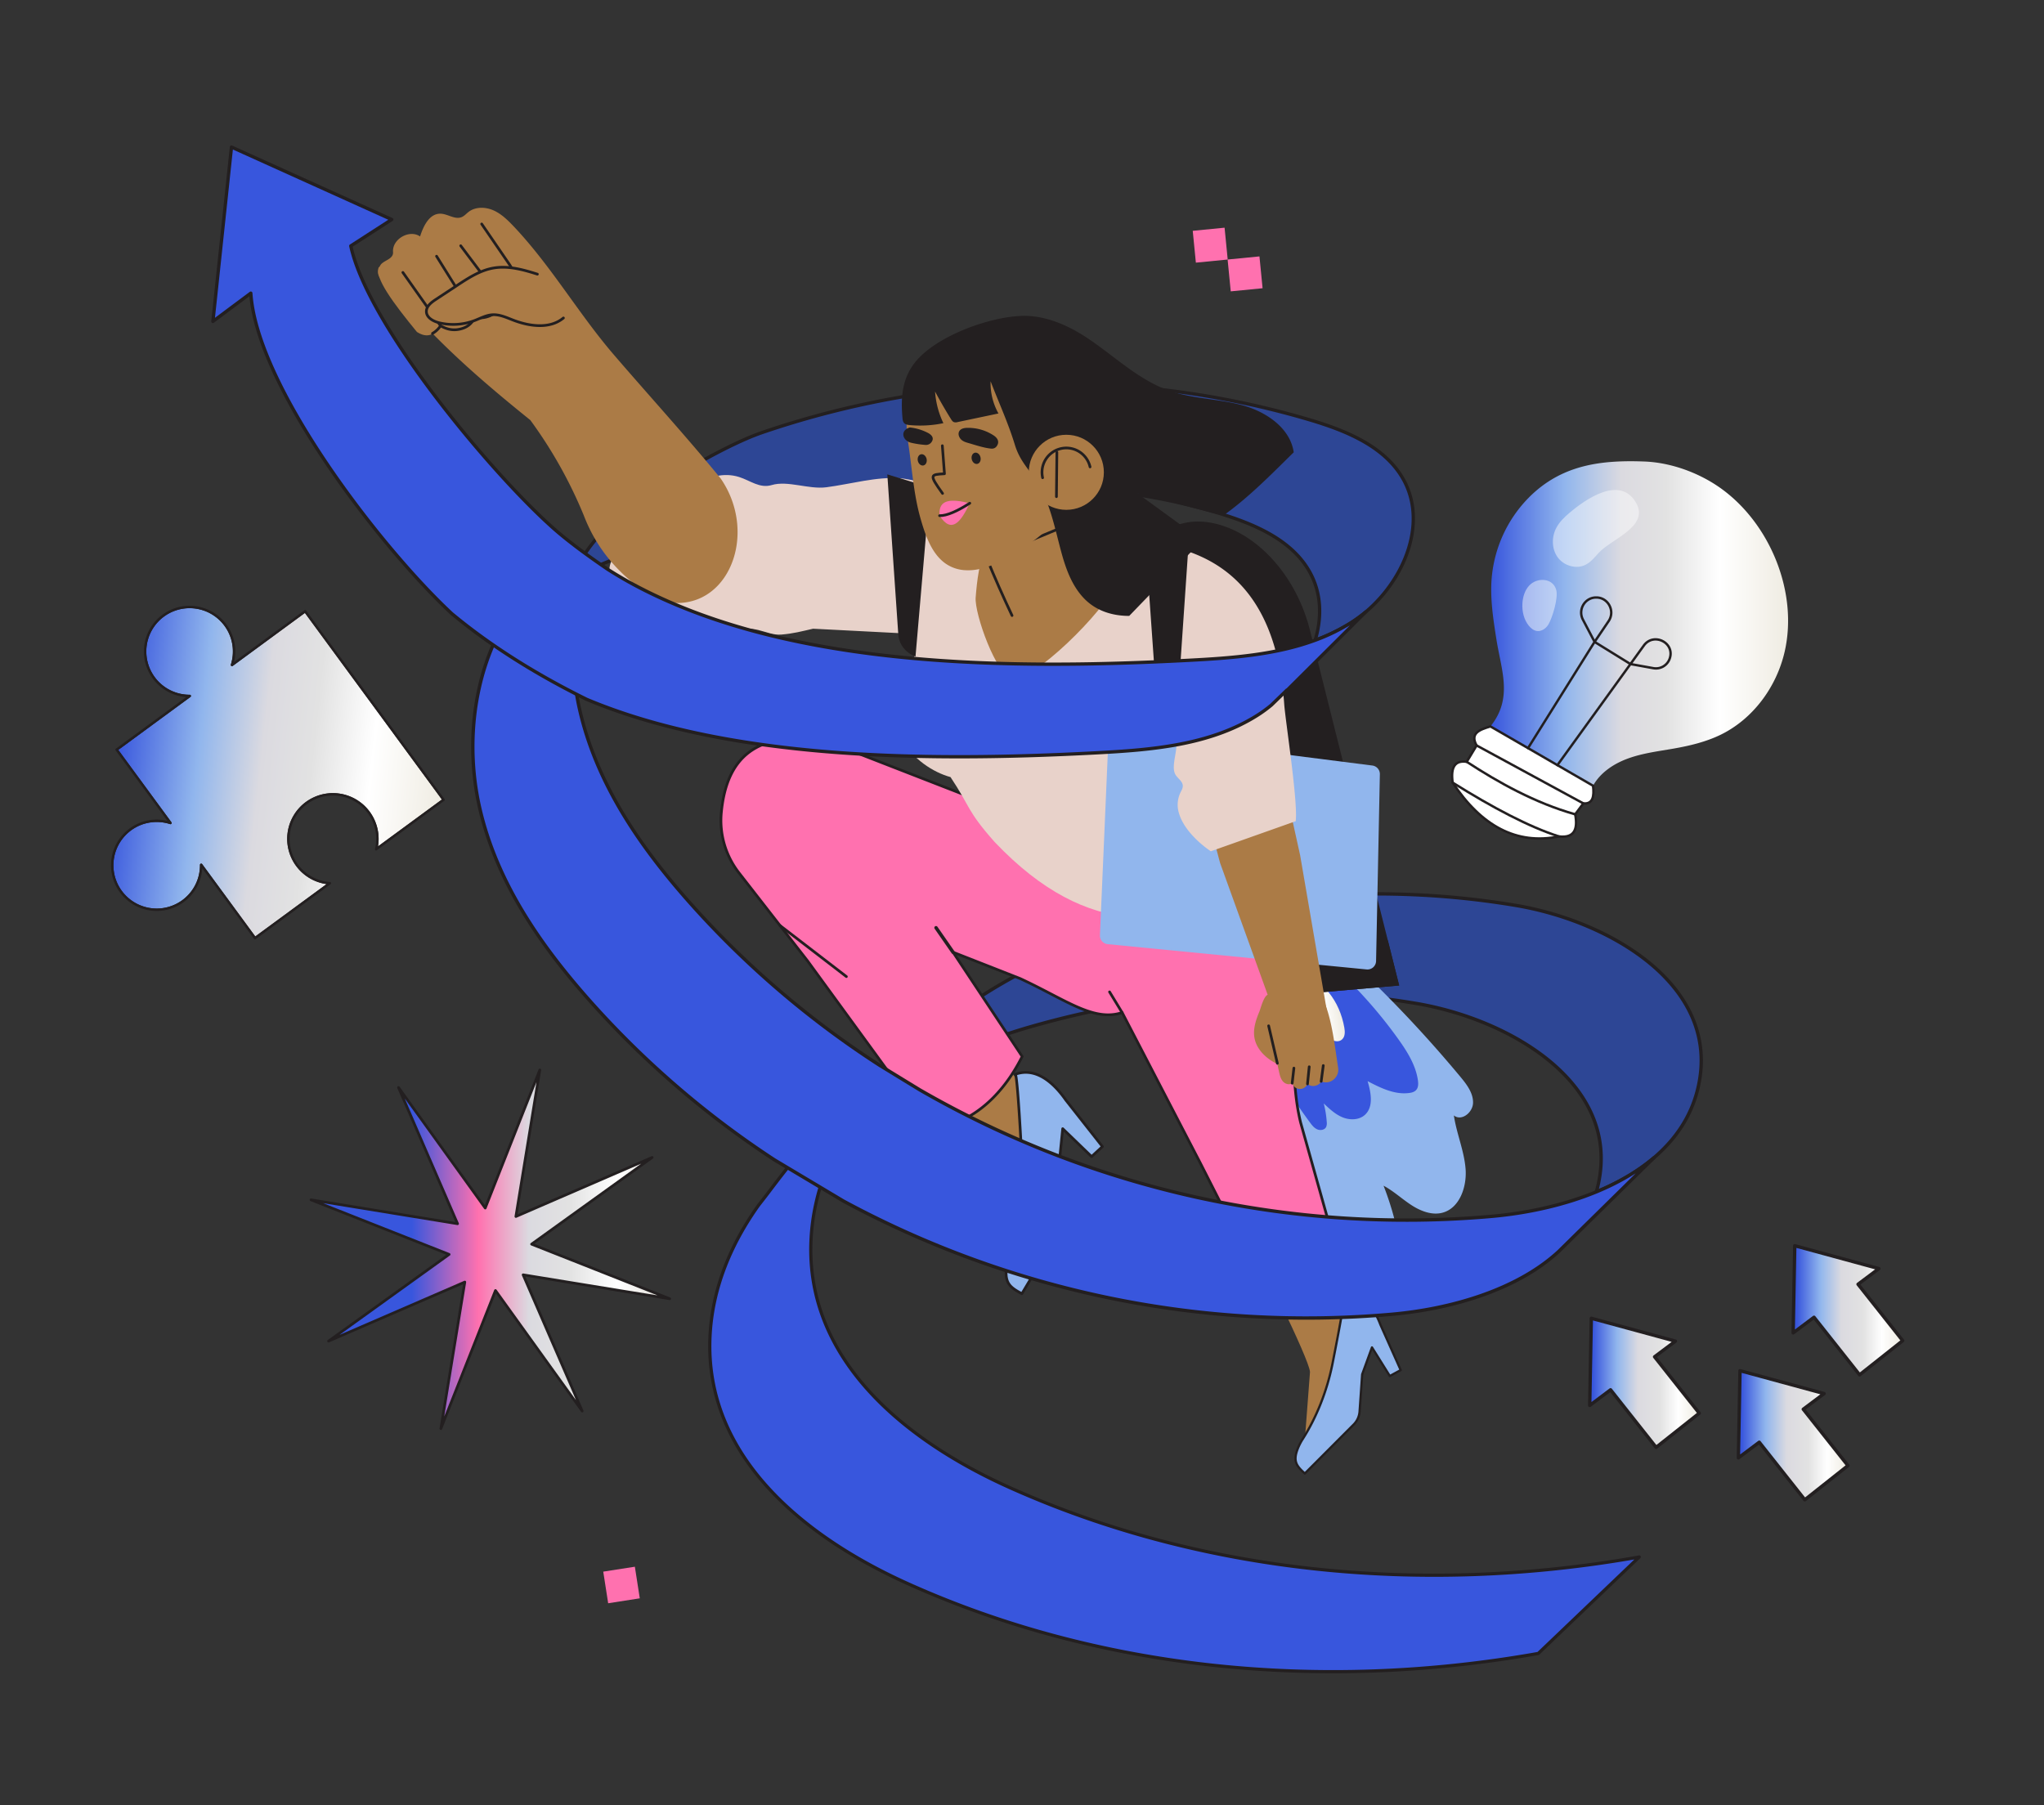 <svg id="Layer_3" data-name="Layer 3" xmlns="http://www.w3.org/2000/svg" xmlns:xlink="http://www.w3.org/1999/xlink" viewBox="0 0 2377.3 2100"><rect x="0" y="0" width="2377.3" height="2100" fill="#333333" stroke="none"/><defs><style>.cls-1,.cls-12,.cls-13,.cls-16,.cls-18,.cls-2,.cls-24,.cls-25,.cls-4{fill:none;}.cls-12,.cls-13,.cls-14,.cls-16,.cls-18,.cls-2,.cls-24,.cls-25,.cls-4{stroke:#231f20;stroke-linecap:round;stroke-linejoin:round;}.cls-2{stroke-width:2.82px;}.cls-3,.cls-6{fill:#fff;}.cls-4{stroke-width:2.8px;}.cls-5{fill:url(#linear-gradient);}.cls-6{opacity:0.45;}.cls-7{clip-path:url(#clip-path);}.cls-8{fill:url(#linear-gradient-2);}.cls-9{clip-path:url(#clip-path-2);}.cls-10,.cls-14{fill:#ff71af;}.cls-11{fill:url(#linear-gradient-3);}.cls-12{stroke-width:3.14px;}.cls-13,.cls-14{stroke-width:3.91px;}.cls-15{fill:#2d4695;}.cls-16{stroke-width:3.86px;}.cls-17{fill:#3856dd;}.cls-18{stroke-width:3.72px;}.cls-19{fill:#91b6ed;}.cls-20{fill:url(#linear-gradient-4);}.cls-21{fill:#231f20;}.cls-22{fill:#e8d2ca;}.cls-23{fill:#ab7b46;}.cls-24{stroke-width:2.64px;}.cls-25{stroke-width:4px;}.cls-26{fill:url(#linear-gradient-5);}.cls-27{fill:url(#linear-gradient-6);}.cls-28{fill:url(#linear-gradient-7);}</style><linearGradient id="linear-gradient" x1="1798.58" y1="725.25" x2="2144.78" y2="725.25" gradientTransform="matrix(-1, 0, 0, 1, 3878.29, 0)" gradientUnits="userSpaceOnUse"><stop offset="0.02" stop-color="#f0ede4"/><stop offset="0.23" stop-color="#fff"/><stop offset="0.41" stop-color="#e2e2e2"/><stop offset="0.56" stop-color="#dbdae0"/><stop offset="0.75" stop-color="#91b6ed"/><stop offset="1" stop-color="#3856dd"/></linearGradient><clipPath id="clip-path"><path class="cls-1" d="M151.59,964.79a51.7,51.7,0,0,1,46.62-7.49L135.6,872l85.08-62.43a51.76,51.76,0,1,1,49.17-36.09L354.93,711l161,219.33-78.43,57.56a51.75,51.75,0,1,0-53.81,39.49l-87.09,63.91L234,1006a51.75,51.75,0,1,1-82.36-41.22Z"/></clipPath><linearGradient id="linear-gradient-2" x1="3114.21" y1="1358.23" x2="3501.96" y2="1358.23" gradientTransform="matrix(1, 0, 0, -1, -2982.34, 2259.41)" xlink:href="#linear-gradient"/><clipPath id="clip-path-2"><path class="cls-2" d="M151.59,964.79a51.7,51.7,0,0,1,46.62-7.49L135.6,872l85.08-62.43a51.76,51.76,0,1,1,49.17-36.09L354.93,711l161,219.33-78.43,57.56a51.75,51.75,0,1,0-53.81,39.49l-87.09,63.91L234,1006a51.75,51.75,0,1,1-82.36-41.22Z"/></clipPath><linearGradient id="linear-gradient-3" x1="3089.48" y1="1453.2" x2="3399.3" y2="1453.2" gradientTransform="matrix(-1, 0, 0, 1, 3878.29, 0)" gradientUnits="userSpaceOnUse"><stop offset="0.02" stop-color="#dddad3"/><stop offset="0.23" stop-color="#fff"/><stop offset="0.41" stop-color="#e2e2e2"/><stop offset="0.56" stop-color="#dbdae0"/><stop offset="0.75" stop-color="#ff71af"/><stop offset="1" stop-color="#3856dd"/></linearGradient><linearGradient id="linear-gradient-4" x1="2576.03" y1="527.03" x2="2670.28" y2="527.03" gradientTransform="matrix(-0.99, 0.14, 0.14, 0.99, 4035.94, 285.72)" gradientUnits="userSpaceOnUse"><stop offset="0.02" stop-color="#f0ede4"/><stop offset="0.23" stop-color="#fff"/><stop offset="0.41" stop-color="#e2e2e2"/><stop offset="0.56" stop-color="#dbdae0"/><stop offset="0.75" stop-color="#91b6ed"/><stop offset="0.97" stop-color="#91b6ed"/></linearGradient><linearGradient id="linear-gradient-5" x1="1729.03" y1="1669.5" x2="1856.43" y2="1669.5" gradientTransform="matrix(-1, 0, 0, 1, 3878.29, 0)" gradientUnits="userSpaceOnUse"><stop offset="0.02" stop-color="#f0ede4"/><stop offset="0.19" stop-color="#fff"/><stop offset="0.36" stop-color="#e2e2e2"/><stop offset="0.56" stop-color="#dbdae0"/><stop offset="0.75" stop-color="#91b6ed"/><stop offset="0.97" stop-color="#3856dd"/></linearGradient><linearGradient id="linear-gradient-6" x1="1665.34" y1="1524.14" x2="1792.73" y2="1524.14" xlink:href="#linear-gradient-5"/><linearGradient id="linear-gradient-7" x1="1901.96" y1="1608.52" x2="2029.36" y2="1608.52" xlink:href="#linear-gradient-5"/></defs><path class="cls-3" d="M1852.82,914c1.51,12.45-.18,21.52-11.35,20.54l-9.41,12.71c3.35,17.69-1.3,27.82-18.84,25.72-49.44,10.11-90.29-12.17-123.68-62.62-2.59-18.1,2.8-26.24,16.37-24.18l11.47-19c-8-14.23,3.54-18.48,16.13-22.18Z"/><line class="cls-4" x1="1841.47" y1="934.52" x2="1717.38" y2="867.12"/><path class="cls-4" d="M1832.06,947.23c-46.66-13.11-89.82-37.32-126.15-61.08"/><path class="cls-4" d="M1813.22,973c-34.87-11.15-77-33.44-123.68-62.62"/><path class="cls-5" d="M1733.51,844.94c26.37-32.81,12.63-64.91,6.88-101.37-3.69-23.44-7.4-47.15-5.5-70.8a151.87,151.87,0,0,1,43-93.76c37.9-38.3,83.65-44.07,134.56-42.17,30.26,1.13,62.14,12.56,87,29.8,58.29,40.36,92.39,121.39,76.17,191.62-9.41,40.75-36.5,77.76-74,96.21-17.1,8.4-35.84,12.91-54.61,16.22-17.65,3.11-35.61,5.26-52.51,11.24s-33,16.37-41.7,32.05Z"/><path class="cls-4" d="M1811.37,890l100.54-139.12c11.21-15.51,36-3.51,30.22,14.74-.06.17-.11.34-.17.51a16.94,16.94,0,0,1-19.12,11.1l-26.51-4.78-41.73-25.79,16.31-24.12c8.07-11.93-.84-28.27-15.22-27.47l-.52,0c-12.57.87-20,14.59-14.12,25.75l13.55,25.81-77.4,123.57"/><path class="cls-6" d="M1859.43,643.06c-4.7,5.14-9.17,10.81-15.4,13.94-10.87,5.47-25.27,1.09-32.39-8.78s-7.16-23.9-1.34-34.59c3.57-6.56,9-11.89,14.71-16.74,19-16.18,58.92-44.2,77.61-12.44C1919.09,612.43,1874.42,626.68,1859.43,643.06Z"/><path class="cls-6" d="M1800.81,726.52c-2.79,4.61-8,8.23-13.29,7.47-3.76-.53-6.93-3.11-9.32-6-5.87-7.21-8.09-16.89-7.53-26.16.46-7.47,2.75-15.06,7.79-20.59,8.92-9.79,27.66-9.41,31.56,5C1812.54,695.6,1805.54,718.71,1800.81,726.52Z"/><path class="cls-4" d="M1852.82,914c1.51,12.45-.18,21.52-11.35,20.54l-9.41,12.71c3.35,17.69-1.3,27.82-18.84,25.72-49.44,10.11-90.29-12.17-123.68-62.62-2.59-18.1,2.8-26.24,16.37-24.18l11.47-19c-8-14.23,3.54-18.48,16.13-22.18Z"/><g class="cls-7"><path class="cls-3" d="M151.59,964.79a51.7,51.7,0,0,1,46.62-7.49L135.6,872l85.08-62.43a51.76,51.76,0,1,1,49.17-36.09L354.93,711l161,219.33-78.43,57.56a51.75,51.75,0,1,0-53.81,39.49l-87.09,63.91L234,1006a51.75,51.75,0,1,1-82.36-41.22Z"/><rect class="cls-8" x="131.87" y="707.3" width="387.75" height="387.75" transform="translate(551.46 1832.45) rotate(-173.75)"/></g><g class="cls-9"><path class="cls-2" d="M151.59,964.79a51.7,51.7,0,0,1,46.62-7.49L135.6,872l85.08-62.43a51.76,51.76,0,1,1,49.17-36.09L354.93,711l161,219.33-78.43,57.56a51.75,51.75,0,1,0-53.81,39.49l-87.09,63.91L234,1006a51.75,51.75,0,1,1-82.36-41.22Z"/><rect class="cls-2" x="131.87" y="707.3" width="387.75" height="387.75" transform="translate(551.46 1832.45) rotate(-173.75)"/></g><path class="cls-2" d="M151.59,964.79a51.7,51.7,0,0,1,46.62-7.49L135.6,872l85.08-62.43a51.76,51.76,0,1,1,49.17-36.09L354.93,711l161,219.33-78.43,57.56a51.75,51.75,0,1,0-53.81,39.49l-87.09,63.91L234,1006a51.75,51.75,0,1,1-82.36-41.22Z"/><rect class="cls-10" x="1429.52" y="299.98" width="37.21" height="37.21" transform="translate(1272.63 1790.92) rotate(-95.61)"/><rect class="cls-10" x="1388.94" y="266.58" width="37.21" height="37.21" transform="translate(1261.34 1713.87) rotate(-95.61)"/><rect class="cls-10" x="704.16" y="1825.15" width="37.21" height="37.21" transform="translate(1720.68 3554.31) rotate(171.15)"/><polygon class="cls-11" points="382.11 1560.02 540.61 1491.32 512.77 1661.8 576.26 1501.16 677.13 1641.39 608.43 1482.9 778.91 1510.74 618.27 1447.24 758.5 1346.38 600.01 1415.07 627.85 1244.59 564.35 1405.23 463.49 1265 532.18 1423.49 361.7 1395.66 522.35 1459.15 382.11 1560.02"/><polygon class="cls-12" points="382.11 1560.02 540.61 1491.32 512.77 1661.8 576.26 1501.16 677.13 1641.39 608.43 1482.9 778.91 1510.74 618.27 1447.24 758.5 1346.38 600.01 1415.07 627.85 1244.59 564.35 1405.23 463.49 1265 532.18 1423.49 361.7 1395.66 522.35 1459.15 382.11 1560.02"/><path class="cls-13" d="M1506.26,750c-1.47,1.63-3,3.23-4.54,4.81l-.55.57c-4.45,4.5-9.15,8.78-14,12.82Z"/><polyline class="cls-14" points="1499.47 757.03 1501.17 755.39 1501.72 754.82"/><path class="cls-15" d="M1633,559.09c22.71,42.44,7.26,95.56-25.71,134a166.33,166.33,0,0,1-18.81,18.73,163.46,163.46,0,0,1-17.57,12.85,221.84,221.84,0,0,1-41.29,20.11c7.91-26.33,7.33-53.85-5.55-78-21.12-39.5-67.11-58.11-110.5-71-204.39-60.48-465.34-25.61-670.71,44.37-15.78,5.36-31.59,11.22-47.09,17.85-7.9,3.36-15.74,7-23.42,10.8-2.86,1.4-5.68,2.86-8.48,4.34,1.23-2.65,2.52-5.28,3.87-7.85a202.44,202.44,0,0,1,11.78-20A209.08,209.08,0,0,1,695,625c.66-.75,1.31-1.49,2-2.22a214.87,214.87,0,0,1,20.52-20.2c38-32.94,121.84-83.42,169.78-99.75,205.35-70,430.84-75.18,635.21-14.69C1565.9,501,1611.86,519.61,1633,559.09Z"/><path class="cls-16" d="M1633,559.09c22.71,42.44,7.26,95.56-25.71,134a166.33,166.33,0,0,1-18.81,18.73,163.46,163.46,0,0,1-17.57,12.85,221.84,221.84,0,0,1-41.29,20.11c7.91-26.33,7.33-53.85-5.55-78-21.12-39.5-67.11-58.11-110.5-71-204.39-60.48-465.34-25.61-670.71,44.37-15.78,5.36-31.59,11.22-47.09,17.85-7.9,3.36-15.74,7-23.42,10.8-2.86,1.4-5.68,2.86-8.48,4.34,1.23-2.65,2.52-5.28,3.87-7.85a202.44,202.44,0,0,1,11.78-20A209.08,209.08,0,0,1,695,625c.66-.75,1.31-1.49,2-2.22a214.87,214.87,0,0,1,20.52-20.2c38-32.94,121.84-83.42,169.78-99.75,205.35-70,430.84-75.18,635.21-14.69C1565.9,501,1611.86,519.61,1633,559.09Z"/><path class="cls-15" d="M1975.49,1262.73c-7.39,34.54-26.28,62.2-51.86,84-19.23,16.38-42.21,29.46-67,39.67.92-3.19,1.75-6.47,2.45-9.79,24.91-116.21-102.34-190.9-212.1-209.4-147.21-24.76-302-15.24-450.33,27.69a667.8,667.8,0,0,0-145.18,61.69c-16.24,9.32-32.08,19.35-47.34,30.07a389.15,389.15,0,0,1,31.58-39.72,470.88,470.88,0,0,1,43.06-41.83c.16-.16.36-.31.55-.48,5.88-4.84,12-9.81,18.3-15l.25-.18c63.94-49.85,140.93-87,215.13-108.49,148.29-43,303.13-52.49,450.33-27.69C1873.15,1071.84,2000.4,1146.52,1975.49,1262.73Z"/><path class="cls-13" d="M1975.49,1262.73c-7.39,34.54-26.28,62.2-51.86,84-19.23,16.38-42.21,29.46-67,39.67.92-3.19,1.75-6.47,2.45-9.79,24.91-116.21-102.34-190.9-212.1-209.4-147.21-24.76-302-15.24-450.33,27.69a667.8,667.8,0,0,0-145.18,61.69c-16.24,9.32-32.08,19.35-47.34,30.07a389.15,389.15,0,0,1,31.58-39.72,470.88,470.88,0,0,1,43.06-41.83c.16-.16.36-.31.55-.48,5.88-4.84,12-9.81,18.3-15l.25-.18c63.94-49.85,140.93-87,215.13-108.49,148.29-43,303.13-52.49,450.33-27.69C1873.15,1071.84,2000.4,1146.52,1975.49,1262.73Z"/><path class="cls-17" d="M1906.56,1811.13l-117.45,112.21c-257.09,45.65-514.5,17.21-732.8-81C937,1788.67,819.24,1695.13,825.79,1554.68c2.56-55.08,23.57-106.5,56.54-152.79,6.29-7.94,12-15.48,17.76-23.1,28.35-37.23,59.63-76.39,178.72-173.64a514.16,514.16,0,0,0-43.46,41.22,419.57,419.57,0,0,0-32.25,38.7c-34.86,47.47-57.19,100.45-59.84,157.39-6.51,140.45,111.19,234,230.53,287.68C1392.09,1828.33,1649.48,1856.81,1906.56,1811.13Z"/><path class="cls-18" d="M1906.56,1811.13l-117.45,112.21c-257.09,45.65-514.5,17.21-732.8-81C937,1788.67,819.24,1695.13,825.79,1554.68c2.56-55.08,23.57-106.5,56.54-152.79,6.29-7.94,12-15.48,17.76-23.1,28.35-37.23,59.63-76.39,178.72-173.64a514.16,514.16,0,0,0-43.46,41.22,419.57,419.57,0,0,0-32.25,38.7c-34.86,47.47-57.19,100.45-59.84,157.39-6.51,140.45,111.19,234,230.53,287.68C1392.09,1828.33,1649.48,1856.81,1906.56,1811.13Z"/><path class="cls-19" d="M1584.31,1130.06a1472.56,1472.56,0,0,1,114.42,122.76c7.24,8.72,14.8,18.68,14.51,30.08s-13.63,21.75-22.29,14.59c3.07,21,11.94,41,13.61,62.07s-7,45.59-26.49,51c-12.33,3.46-25.62-1.66-36.61-8.81s-20.77-16.38-32.3-22.51a344.5,344.5,0,0,1,14.64,47c2.79,11.87,4.28,26.25-4.3,34.32-7.94,7.46-20.58,5.49-30.62,1.13-38.24-16.62-60.46-58-78.85-96.72Q1466,1272,1428.34,1176.1Z"/><path class="cls-17" d="M1548.85,1122.06a536.7,536.7,0,0,1,77.36,86.53c10.43,14.58,20.37,30.31,22.92,48.06.56,3.95.59,8.45-2.13,11.37-2,2.15-5,3-7.91,3.35-16.93,2.31-33.35-5.83-48.5-13.74,4,13.33,7.17,30-3.21,39.29-6.81,6.09-17.39,6.25-25.86,2.8s-15.3-9.88-21.93-16.17a115.78,115.78,0,0,1,3.49,21.57,11.24,11.24,0,0,1-.7,5.82c-1.78,3.54-6.79,4.34-10.41,2.73s-6.16-4.91-8.5-8.1a731.91,731.91,0,0,1-86.9-154.16Z"/><path class="cls-20" d="M1468.13,1177.13c-7.34-17.05-10.46-45,13.41-50.19,9-2,18.33.35,27.13,3,30.24,9.17,49.36,34.31,54.85,65.33.85,4.76,1.06,10.35-2.46,13.67-5.51,5.21-14.38.52-20.32-4.19,1.4,6.06,1.75,12.7-1,18.26s-9.49,9.49-15.39,7.5c-2.75-.93-5-3-7.1-4.93l-15.88-14.69.85,6.81c-3,2.08-6.83-.94-9.19-3.73C1483.4,1202.62,1474,1190.8,1468.13,1177.13Z"/><path class="cls-21" d="M1313.34,662.9,1428.55,1110l13.51,52.43,185.27-16.08-13.17-52.45L1523.54,733c-15-60-57.41-109.48-106.39-122.95C1369.65,597,1338.54,622.91,1313.34,662.9Z"/><polygon class="cls-21" points="1428.55 1110.04 1442.06 1162.47 1627.33 1146.39 1614.16 1093.94 1428.55 1110.04"/><path class="cls-22" d="M807.09,564.88c16.71-10.27,34.39-15.71,52.58-10,13.09,4.14,23.85,13.52,37.89,9.35,18.71-5.56,42.91,5.23,63.46,2.58,28-3.61,58-12.54,86.3-10.49,8.93.65,55.43,9.23,53.33,24.9l-21.08,157L945.7,731.33c-14.16,3.23-22.6,5.6-37.07,6.83-9.17.77-18-3.27-26.91-5.4-27.84-6.59-55.2,7.41-83.25,4.75,0,0-58.28-17.8-76.26-41.66-25.39-33.69-12.34-50.1,16-72.35C757.68,608.22,781.21,580.77,807.09,564.88Z"/><path class="cls-23" d="M1518,1669.75c25.32-29.73,41.88-43.76,49.84-104.62l-.39-48.45-33.28-70.29L1458.4,1453s64.16,126.84,65.21,142.9Z"/><path class="cls-19" d="M1517.59,1714c-9.71-8.73-13.84-14.13-8.41-28.35a62.35,62.35,0,0,1,5.76-11.38c16.56-25.9,28.34-56.38,34.58-86.7,1.31-6.4,16.51-83.35,14.22-83.11,21-2.23,34.32,16.71,41.8,36.5l23.56,52.77-12.65,6.91-20.75-33.27-11.4,31.35-3,43.12a23.83,23.83,0,0,1-6.89,15.19Z"/><path class="cls-24" d="M1517.59,1714c-9.71-8.73-13.84-14.13-8.41-28.35a62.35,62.35,0,0,1,5.76-11.38c16.56-25.9,28.34-56.38,34.58-86.7,1.31-6.4,16.51-83.35,14.22-83.11,21-2.23,34.32,16.71,41.8,36.5l23.56,52.77-12.65,6.91-20.75-33.27-11.4,31.35-3,43.12a23.83,23.83,0,0,1-6.89,15.19Z"/><path class="cls-23" d="M1176.11,1453.64c20.57-41.68,35.6-62.69,27.08-135.23l-14.54-55.81-58.85-71.43L1060,1249.49s95.24,99,101.12,117.24Z"/><path class="cls-19" d="M1188.53,1504.87c-13.75-7.26-20.08-12.28-18-30.28a74.25,74.25,0,0,1,3.33-14.8c11.59-34.71,16.31-73.31,14.69-110.11-.34-7.77-5.19-101-7.76-100,23.64-8.7,44.46,9.3,58.86,30l42.54,54.05-12.6,11.65L1236,1312.93l-4,39.5,9.15,50.62a28.39,28.39,0,0,1-3.54,19.53Z"/><path class="cls-12" d="M1188.53,1504.87c-13.75-7.26-20.08-12.28-18-30.28a74.25,74.25,0,0,1,3.33-14.8c11.59-34.71,16.31-73.31,14.69-110.11-.34-7.77-5.19-101-7.76-100,23.64-8.7,44.46,9.3,58.86,30l42.54,54.05-12.6,11.65L1236,1312.93l-4,39.5,9.15,50.62a28.39,28.39,0,0,1-3.54,19.53Z"/><path class="cls-10" d="M859.51,1015.4l79.69,102.29,143,196.13c52.43-6.87,86.19-44.28,106.67-84.88l-80.39-121.28,78,30.62c52.77,24.43,85.39,50.67,118.66,39.54l91.09,175.48,72.32,142.26c34.3,11.18,64.44,2.71,90.72-24l-46.63-166c-11.4-47.41-5.46-88-12.92-147.2-5.76-57-24-88-42.69-118L1151.17,936,962.56,862.62c-84.75-14.86-117.89,20.63-123.64,82.83A99.13,99.13,0,0,0,859.51,1015.4Z"/><path class="cls-12" d="M859.51,1015.4l79.69,102.29,143,196.13c52.43-6.87,86.19-44.28,106.67-84.88l-80.39-121.28,78,30.62c52.77,24.43,85.39,50.67,118.66,39.54l91.09,175.48,72.32,142.26c34.3,11.18,64.44,2.71,90.72-24l-46.63-166c-11.4-47.41-5.46-88-12.92-147.2-5.76-57-24-88-42.69-118L1151.17,936,962.56,862.62c-84.75-14.86-117.89,20.63-123.64,82.83A99.13,99.13,0,0,0,859.51,1015.4Z"/><path class="cls-22" d="M1381.81,641.44l-88.51-31-205.78-51.38L1062.83,767.4c-54.82,74.39,2.83,125.71,42.69,136.54,23.47,35.2,18.65,38.74,51.47,75.68,110.55,116.19,206.11,96.14,300,60.69l-24.39-168.59Z"/><path class="cls-19" d="M1596.15,890.49l-295.89-37.65a10,10,0,0,0-11.21,9.45l-9.75,225.64a10,10,0,0,0,9,10.34l301.24,29.41a10,10,0,0,0,10.92-9.71l4.41-217.4A10,10,0,0,0,1596.15,890.49Z"/><path class="cls-23" d="M1464.62,1177c-4,9.6-7.44,20-5.6,30.29,2.25,12.55,12.11,22.61,23.32,28.68a5.24,5.24,0,0,0,3.31.89c2.42-.44,3-3.6,3-6.06a280.45,280.45,0,0,0-5.21-54.92c-.9-4.62-1.38-19.54-8.07-19C1470,1157.33,1466.43,1172.67,1464.62,1177Z"/><polygon class="cls-23" points="1476.15 832.1 1512.15 994.91 1546.04 1192.22 1489.63 1199.35 1419.01 1003.76 1373.64 833.49 1476.15 832.1"/><path class="cls-22" d="M1371.2,945.93a32.84,32.84,0,0,1,1.66-23.83c1.22-2.57,2.88-5.11,2.82-8-.11-5.43-6.14-8.61-8.75-13.39-4.87-8.92,2.22-25.86,1.2-35.75-1.09-10.62-3.76-21.8-5.24-32.54l-6.59-47.82c-10.57-84.53-35.92-129.75,25.51-143.21,51.13,17.78,103.66,61.1,111.82,177.77,1.34,19,16.23,114,13.35,136.07l-98.72,35C1394.76,981.1,1376.47,964.35,1371.2,945.93Z"/><path class="cls-21" d="M1381.81,641.44c-14.78-18.87-32-21-50-17.49l14.7,208.38a34.07,34.07,0,0,0,20.27,28.79h0Z"/><path class="cls-21" d="M1081.74,567,1032,551.83l12.79,186.37c.78,11.28,8.48,21.13,20,25.57h0Z"/><path class="cls-23" d="M1537.55,1258.25c-.31-.12-.63-.24-.94-.38-2.76,5.63-11.3,7.25-15.93,3a9.45,9.45,0,0,1-17.8-.91c-3.11,2.39-7.91,1.08-10.57-1.82s-3.68-6.88-4.55-10.71c-6.22-27.74-10.74-57.53-12-85.93l57.69-9.63c14.31,23.06,17.82,56.54,22.9,90.35C1557.89,1252.87,1547.68,1261.84,1537.55,1258.25Z"/><path class="cls-23" d="M1305.65,643c.43,12.26-3.23,24.31-7.74,35.72-12.86,32.56-98.14,115.9-120.8,110.84-18.43-4.12-43.8-75.64-42.35-94.47,1.57-20.4,4.21-41,11.84-60s20.77-36.39,39-45.59c10.37-5.23,21.93-7.64,33.46-9,15-1.81,30.62-1.92,44.66,3.61C1284.8,592.41,1304.85,620.23,1305.65,643Z"/><line class="cls-12" x1="1305.08" y1="1177.82" x2="1290.47" y2="1153.8"/><line class="cls-25" x1="1108.45" y1="1107.66" x2="1088.67" y2="1079.18"/><path class="cls-23" d="M1264.94,601.11c-.67,18.88,2.64,34.21,10.82,45.2-7.88,56.45-95.81,82.34-127.93,3.48Z"/><path class="cls-12" d="M1177.06,716c-10.37-22-20.16-44-29.23-66.21l117.11-48.68c-.67,18.88,2.64,34.21,10.82,45.2"/><path class="cls-23" d="M1099.91,655.64a43.57,43.57,0,0,0,22.46,7.61c25.26,1.67,50.2-14.51,70.12-27.49,19.7-12.84,30.94-25.28,48.28-40.88,4.34-3.89,26.82-28.47,32.48-37.32,8.82-13.81,13.2-36.76,12-52.82-1-13.74,3.74-29.44-8.3-36.44-2.13-14.49-5.37-26.67-12.63-39.41-11.2-19.66-33-31.73-55.53-36.41-31.46-6.56-67.35-3.73-96.79,9.62-.48.22-.94.44-1.41.68A83.76,83.76,0,0,0,1089,417.86a115.91,115.91,0,0,0-32.49,58.8,96.45,96.45,0,0,0-2.06,16.47c-.22,5.47,1.3,18.51,1.49,19.74,4.8,30.44,6.33,61.57,15,91.31C1076.51,623.57,1084,644.62,1099.91,655.64Z"/><path class="cls-21" d="M1093.62,483.75q1.61,4.32,3.61,8.49a131.82,131.82,0,0,1-39.13,2.24c-2.4-.22-5-.61-6.61-2.41-1.38-1.54-1.67-3.75-1.85-5.81-2.22-25.16-.31-48,17-67.59,25.29-28.62,83.85-49.84,121.31-51.21,26.31-1,52.64,10.11,74.31,24.21,32.68,21.27,61.24,50.16,98.08,62.93,27.12,9.4,56.64,9.25,84.35,16.72s55.87,26.4,60,54.81c-26.35,25.85-52,52.25-82,73.64L1323.07,574l75.09,54.66-84.82,87.79c-20.13,0-39-6.11-52.86-20.7s-20.9-34.27-26.17-53.69c-7-25.74-13-56.88-27.19-79.79-10.21-16.48-20.84-25.48-26.75-44.8-7.93-25.92-18.49-48.59-28.24-73.91a72.09,72.09,0,0,0,9.14,37.4l-47.48,10a7.68,7.68,0,0,1-4.3.07c-1.54-.58-2.52-2.06-3.39-3.45q-9.82-15.74-18.55-32.13A100.56,100.56,0,0,0,1093.62,483.75Z"/><path class="cls-12" d="M1096,518.48l2.47,32.61c-16.56,1-18.06.8-2.22,22.88"/><ellipse class="cls-21" cx="1135.3" cy="533.09" rx="5.22" ry="6.65" transform="translate(-90.18 266.07) rotate(-12.86)"/><ellipse class="cls-21" cx="1072.6" cy="534.92" rx="5.22" ry="6.65" transform="translate(-92.16 252.16) rotate(-12.86)"/><path class="cls-21" d="M1126.05,515.27c-2.75-.78-5.59-1.68-7.87-3.7s-3.87-5.5-3.08-8.52c1.05-4,5.35-5.16,9-5.33a54,54,0,0,1,31.1,8.48c4,2.48,7.31,6.46,4.92,11.34-1.62,3.31-4.17,4.61-7.47,4.29C1144.07,521,1134.53,517.69,1126.05,515.27Z"/><path class="cls-21" d="M1059.63,515a104.5,104.5,0,0,0,16.46,2.53,7.89,7.89,0,0,0,7.82-4.06c2.62-4.41-.68-7.85-4.68-9.93a59,59,0,0,0-21-6.31C1046.38,500.62,1049.57,512.6,1059.63,515Z"/><circle class="cls-23" cx="1240.2" cy="549.4" r="43.66"/><line class="cls-12" x1="1229.22" y1="526.2" x2="1228.7" y2="577.74"/><path class="cls-12" d="M1267.79,543.11a28.29,28.29,0,1,0-55.17,12.59"/><line class="cls-12" x1="984.41" y1="1135.98" x2="907.23" y2="1076.64"/><path class="cls-10" d="M1127.9,585.35c-10.2,21.59-21,36.24-35.12,14.5C1090.92,579.59,1107.64,580.45,1127.9,585.35Z"/><path class="cls-12" d="M1092.78,599.85c8.56.18,20.68-5.31,35.12-14.5"/><path class="cls-23" d="M450.75,332.91c7,7.34,15.12,14.53,18.24,18.13,46,52.95,93.76,94.07,147.86,137.71a525.55,525.55,0,0,1,62,110.46c13.86,36.16,38.39,70,86,98.82C843.4,720.77,885,624.2,838.14,556.52,798,507.46,754.94,460.36,714,412.72c-40.84-47.47-72.09-102-115.41-148.2C591.45,257,584,249.36,574.62,245s-21.28-4.85-29.53,1.41c-2.74,2.09-5,4.86-8.23,6.16-7.93,3.23-16.32-4-24.88-4-12.66,0-19.57,14.41-23.4,26.48-12.44-8.54-32.61,3.11-31.45,18.15.66,8.53-11.31,9.58-14.75,15.35C435.66,319.79,442.64,324.41,450.75,332.91Z"/><path class="cls-23" d="M484.93,386.16c11.72,7.41,19.74,4,27.45-7.19,8.26,4.63,16.09,6.06,25.31,3.12,6.45-2,12.39-6.8,14.22-13.32,13.23,3.68,28.64-4.26,33.31-17.18,27.91,0,16-31.29,6.89-44.53l-31.87-46.5L440.48,310.92C435.34,322.91,457.66,352.92,484.93,386.16Z"/><line class="cls-12" x1="512.38" y1="378.97" x2="468.55" y2="316.92"/><line class="cls-12" x1="551.91" y1="368.77" x2="507.73" y2="298.03"/><line class="cls-12" x1="585.22" y1="351.59" x2="535.83" y2="285.87"/><path class="cls-12" d="M503,387.86a27.8,27.8,0,0,0,9.39-8.89c8.26,4.63,16.09,6.06,25.31,3.12,6.45-2,12.39-6.8,14.22-13.32,13.23,3.68,28.64-4.26,33.31-17.18,27.91,0,16-31.29,6.89-44.53l-31.87-46.5"/><path class="cls-23" d="M625,318.91c-16.61-5.28-34.1-10.13-51.26-7.09-15.43,2.72-29,11.54-42.06,20.16l-25.08,16.54c-5.08,3.35-10.75,7.74-10.68,13.83.08,7.11,7.89,11.42,14.81,13.1a70.19,70.19,0,0,0,41.13-2.55c6.79-2.57,13.36-6.25,20.6-6.76,8.29-.59,16.2,3.05,23.94,6.06,19.22,7.49,43,10.87,58.88-2.31"/><path class="cls-12" d="M625,318.91c-16.61-5.28-34.1-10.13-51.26-7.09-15.43,2.72-29,11.54-42.06,20.16l-25.08,16.54c-5.08,3.35-10.75,7.74-10.68,13.83.08,7.11,7.89,11.42,14.81,13.1a70.19,70.19,0,0,0,41.13-2.55c6.79-2.57,13.36-6.25,20.6-6.76,8.29-.59,16.2,3.05,23.94,6.06,19.22,7.49,43,10.87,58.88-2.31"/><line class="cls-12" x1="1485.65" y1="1236.86" x2="1475.5" y2="1193.27"/><line class="cls-12" x1="1539.06" y1="1239.48" x2="1536.61" y2="1257.87"/><line class="cls-12" x1="1522.7" y1="1240.9" x2="1520.68" y2="1260.89"/><line class="cls-12" x1="1504.88" y1="1242.45" x2="1502.88" y2="1259.98"/><path class="cls-17" d="M669.29,710.81a322.36,322.36,0,0,0,.53,91.46q1.81,12.15,4.54,24c19.62,85.24,69.52,157.51,125.33,220.86a1075.68,1075.68,0,0,0,223.28,192l12.78,7.83,15.76,9.65,18,11a1132.18,1132.18,0,0,0,665.89,147.25c39.46-3.55,82.48-12.48,121.25-28.46,24.75-10.21,47.73-23.29,67-39.67L1821.29,1447.4l-.26.26-8.24,8.11c-49.18,45.41-126.61,67-193.74,73a1132.7,1132.7,0,0,1-638-131.63l-80.19-47.87A1074.68,1074.68,0,0,1,683.34,1161.1C627.51,1097.72,577.65,1025.46,558,940.19c-13.93-60.58-10.3-128.8,14.57-187.75a242.58,242.58,0,0,1,41.22-66.3c2.4-2.71,4.83-5.38,7.35-7.95l.14-.14L632,667.59l0,0Z"/><path class="cls-13" d="M669.29,710.81a322.36,322.36,0,0,0,.53,91.46q1.81,12.15,4.54,24c19.62,85.24,69.52,157.51,125.33,220.86a1075.68,1075.68,0,0,0,223.28,192l12.78,7.83,15.76,9.65,18,11a1132.18,1132.18,0,0,0,665.89,147.25c39.46-3.55,82.48-12.48,121.25-28.46,24.75-10.21,47.73-23.29,67-39.67L1821.29,1447.4l-.26.26-8.24,8.11c-49.18,45.41-126.61,67-193.74,73a1132.7,1132.7,0,0,1-638-131.63l-80.19-47.87A1074.68,1074.68,0,0,1,683.34,1161.1C627.51,1097.72,577.65,1025.46,558,940.19c-13.93-60.58-10.3-128.8,14.57-187.75a242.58,242.58,0,0,1,41.22-66.3c2.4-2.71,4.83-5.38,7.35-7.95l.14-.14L632,667.59l0,0Z"/><path class="cls-17" d="M408,286.05c19.45,91.11,158.65,258.28,230.33,323.66,7.89,7.34,17.61,15.46,29.38,24.46l4.61,3.52c10.17,7.65,21.73,15.88,34.79,24.75,11.64,7.4,23.54,14.32,35.7,20.65,180.62,94.24,432.94,95.8,639.67,85,49.51-2.57,100.91-6.25,147.18-23.36a221.84,221.84,0,0,0,41.29-20.11,163.46,163.46,0,0,0,17.57-12.85l-96,95.53q2.17-2.28,4.25-4.64l-18,17.46,0,0A158.86,158.86,0,0,1,1462,832.32c-55.54,34.85-123.6,40.08-188.44,43.47C1085,885.61,852.59,885,682.43,813.55c-59.81-29.51-112.31-62.68-157-99.78C442.16,636.2,298.65,449.54,291.7,341l-44.08,32.87,21.61-202.78,186.38,84.24Z"/><path class="cls-16" d="M408,286.05c19.45,91.11,158.65,258.28,230.33,323.66,7.89,7.34,17.61,15.46,29.38,24.46l4.61,3.52c10.17,7.65,21.73,15.88,34.79,24.75,11.64,7.4,23.54,14.32,35.7,20.65,180.62,94.24,432.94,95.8,639.67,85,49.51-2.57,100.91-6.25,147.18-23.36a221.84,221.84,0,0,0,41.29-20.11,163.46,163.46,0,0,0,17.57-12.85l-96,95.53q2.17-2.28,4.25-4.64l-18,17.46,0,0A158.86,158.86,0,0,1,1462,832.32c-55.54,34.85-123.6,40.08-188.44,43.47C1085,885.61,852.59,885,682.43,813.55c-59.81-29.51-112.31-62.68-157-99.78C442.16,636.2,298.65,449.54,291.7,341l-44.08,32.87,21.61-202.78,186.38,84.24Z"/><polygon class="cls-26" points="2021.86 1695.82 2023.72 1594.43 2121.56 1621.05 2097.31 1639.24 2149.26 1704.86 2099.1 1744.57 2046.11 1677.63 2021.86 1695.82"/><polygon class="cls-27" points="2085.56 1550.46 2087.41 1449.07 2185.26 1475.7 2161.01 1493.88 2212.96 1559.5 2162.8 1599.21 2109.81 1532.28 2085.56 1550.46"/><polygon class="cls-28" points="1848.93 1634.84 1850.79 1533.45 1948.63 1560.07 1924.38 1578.26 1976.33 1643.88 1926.17 1683.59 1873.18 1616.65 1848.93 1634.84"/><polygon class="cls-13" points="2021.86 1695.82 2023.72 1594.43 2121.56 1621.05 2097.31 1639.24 2149.26 1704.86 2099.1 1744.57 2046.11 1677.63 2021.86 1695.82"/><polygon class="cls-13" points="2085.56 1550.46 2087.41 1449.07 2185.26 1475.7 2161.01 1493.88 2212.96 1559.5 2162.8 1599.21 2109.81 1532.28 2085.56 1550.46"/><polygon class="cls-13" points="1848.93 1634.84 1850.79 1533.45 1948.63 1560.07 1924.38 1578.26 1976.33 1643.88 1926.17 1683.59 1873.18 1616.65 1848.93 1634.84"/></svg>